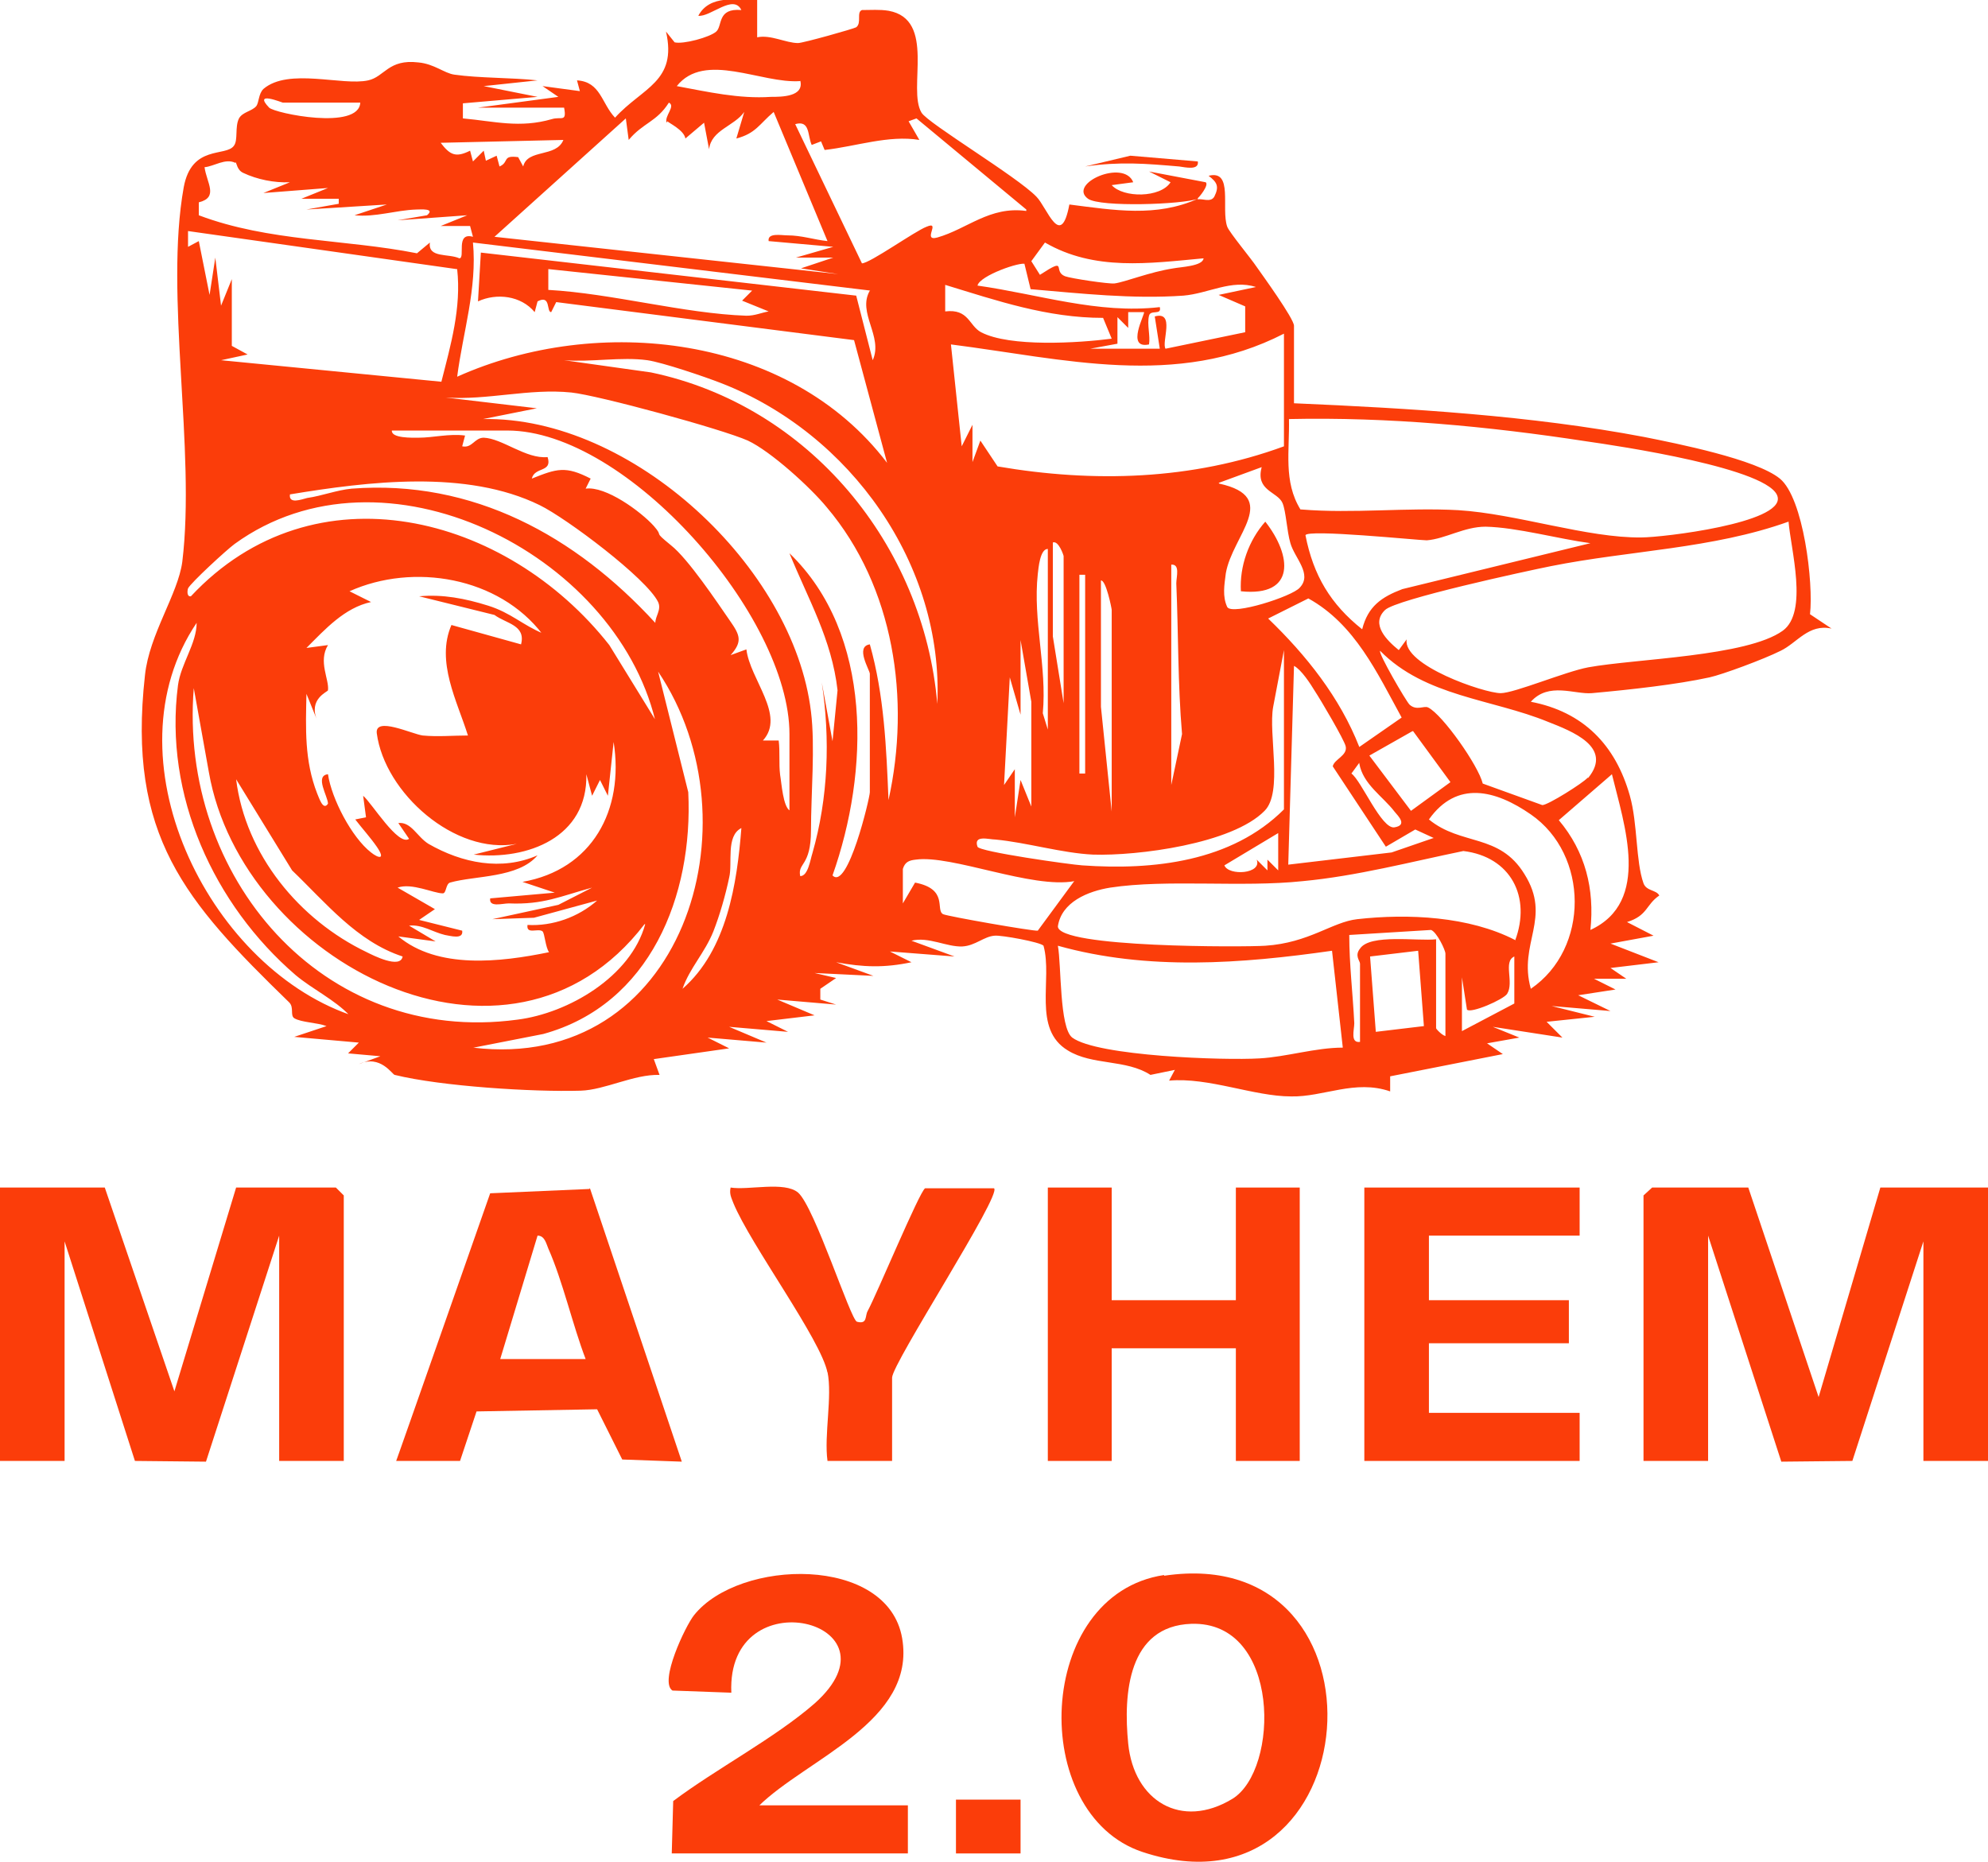 <?xml version="1.0" encoding="UTF-8"?>
<svg id="Layer_2" xmlns="http://www.w3.org/2000/svg" version="1.1" viewBox="0 0 277 259.5">
  <!-- Generator: Adobe Illustrator 29.0.1, SVG Export Plug-In . SVG Version: 2.1.0 Build 192)  -->
  <defs>
    <style>
      .st0 {
        fill: #fb3d0a;
      }
    </style>
  </defs>
  <g id="Layer_1-2">
    <path class="st0" d="M166.9,27.8c.5-.2,1.8.5,2.3-.4.7-1.4.4-2-.8-2.9,3.5-.9,1.7,4.6,2.6,7.1.3.8,3.3,4.4,4.1,5.6.7,1,5.2,7.2,5.2,8.2v10.8c16.1.7,33,1.7,48.8,4.7,4.5.9,15.6,3.1,18.9,5.8s4.7,14.6,4.2,18.9l3,2c-3.2-.7-4.8,2-7.1,3.1-2.4,1.2-8.1,3.3-9.9,3.7-4.6,1-10.9,1.7-16.4,2.2-2.4.2-6-1.6-8.5,1.2,7.3,1.4,11.8,6,13.8,13.1,1.1,3.9.8,9.1,1.9,12.2.4,1.1,1.8.9,2.2,1.7-1.9,1.3-1.6,2.8-4.5,3.7l3.7,1.9-6,1.1,6.7,2.6-6.7.8,2.2,1.5h-4.5s3,1.5,3,1.5l-5.2.8,4.5,2.2-8.2-.7,6,1.5-6.7.7,2.2,2.2-9.7-1.5,3.7,1.5-4.5.8,2.2,1.5-15.7,3.1v2.1c-4.9-1.7-9.3.8-13.8.7-5.2,0-11.5-2.7-17-2.2l.8-1.5-3.4.7c-3.4-2.2-8.1-1.3-11.5-3.4-5-3-2.1-9.9-3.4-14.6-.4-.5-5.9-1.5-6.8-1.4-1.5.1-2.7,1.4-4.5,1.5-2.2.1-4.7-1.4-7.1-.8l6,2.2-9-.7,3,1.5c-3.8.8-6.7.7-10.5,0l5.2,1.9-8.2-.4,3,.7-2.2,1.5v1.5l2.2.7-8.2-.7,5.2,2.2-6.7.8,3,1.5-8.2-.7,5.2,2.2-8.2-.7,3,1.5-10.5,1.5.8,2.2c-3.6-.1-7.6,2.1-11,2.2-6.6.2-19.4-.6-25.9-2.2-.3,0-2-2.9-5-1.5l3-1.1-4.5-.4,1.5-1.5-9-.8,4.5-1.5c-1.3-.5-3.5-.5-4.5-1.1-.6-.4,0-1.5-.7-2.2-14.5-14.1-22.6-23.2-20.1-45.6.6-5.7,4.6-11.3,5.2-15.8,1.9-15.6-2.5-37.2.2-52.2,1.1-6,5.9-4.2,7-5.8.6-.8.1-2.6.7-3.8.5-.9,1.8-1,2.4-1.7.4-.5.3-1.7,1-2.4,3.5-3,11-.4,14.6-1.2,2.3-.5,2.8-3,7-2.5,2.2.2,3.6,1.5,5,1.7,3.5.5,7.9.4,11.6.8l-7.5.8,7.5,1.5-10.4.9v2.1c4.4.4,7.9,1.4,12.4.1,1.3-.4,2.1.5,1.7-1.6h-12l11.2-1.5-2.2-1.5,5.2.7-.4-1.5c3.3.2,3.4,3.2,5.3,5.2,3.8-4.2,8.7-5,7.1-12l1.2,1.5c1.2.3,4.9-.7,5.8-1.5s.1-3.3,3.5-3c-1.1-2.3-4.3,1-6,.8C98.9-.8,102.7,0,105.5,0v5.2c1.9-.4,4,.8,5.7.8.7,0,7.8-2,8.1-2.2.8-.6,0-2.1.8-2.4,1.2,0,2.5-.1,3.7.1,6.7,1.2,2.6,10.9,4.6,14.2.9,1.5,13.3,8.9,16,11.7,1.5,1.5,3.4,7.5,4.6,1.1,6.3.8,12.1,1.8,17.9-.8-2.1.8-13.6,1.2-15.3,0-2.9-2.1,5-5.6,6.3-2.3l-3,.4c1.6,1.8,6.8,1.8,8.2-.4l-3-1.5,7.9,1.5c.5.4-1,2.2-1.1,2.2h0ZM111.5,11.3c-5.4.4-13.3-4.2-17.2.7,4.3.8,8.7,1.8,13.1,1.5,1.5,0,4.7,0,4.1-2.3h0ZM50.2,14.3h-10.8c-.1,0-4.2-1.7-1.9.7.8.8,12.5,3.2,12.7-.7ZM92.9,17.1c-.4-.9,1.3-2.3.3-2.8-1.7,2.7-3.6,2.8-5.6,5.2l-.4-3-18.3,16.5,47.9,5.2-5.2-.8,4.5-1.5h-5.2s5.2-1.5,5.2-1.5l-9-.8c-.2-1.2,1.8-.8,2.6-.8,2,0,3.7.6,5.6.8l-7.5-18c-2,1.7-2.5,3-5.2,3.7l1.1-3.7c-1.4,2-4.6,2.5-4.9,5.2l-.7-3.7-2.6,2.2c-.2-1.2-2.4-2.2-2.5-2.4h0ZM143,29.2l-15.3-12.7-1.1.4,1.5,2.6c-4.3-.7-8.8.9-13.2,1.4l-.5-1.2-1.3.5c-.6-1.3-.2-3.5-2.3-2.9l9.3,19.4c1.1,0,7.4-4.5,9-5.1,2.1-.9-.7,2.1,1.5,1.5,4.2-1.2,7.3-4.4,12.4-3.7h0ZM78.6,19.5l-17.2.4c1.3,1.7,2.1,2.1,4.1,1.1l.4,1.5,1.5-1.5.3,1.4,1.5-.7.4,1.5c1.4-.6.3-1.6,2.6-1.3l.7,1.3c.6-2.5,4.6-1.2,5.6-3.7ZM32.8,22.7c-1.4-.7-3,.5-4.3.6.3,2.2,2,4.2-.8,4.9v1.8c9.8,3.7,20.3,3.3,30.4,5.3l1.8-1.5c-.3,2.2,2.6,1.5,4.1,2.2.9,0-.6-3.7,1.9-3l-.4-1.5h-4.1l3.7-1.5-9.7.7,4.1-.7c1.2-1-.9-.8-1.5-.8-2.9.1-5.7,1.1-8.6.8l4.5-1.5-11.2.7,4.5-.8v-.7h-5.2s3.7-1.5,3.7-1.5l-9,.7,3.7-1.5c-2.2.1-4.6-.4-6.5-1.3-.9-.4-.9-1.4-1.1-1.5h0ZM63.6,37.5l-37.4-5.3v2.2l1.5-.8,1.5,7.5.8-5.2.8,6.7,1.5-3.7v9.3s2.2,1.2,2.2,1.2l-3.7.8,30.7,3c1.3-5.1,2.8-10.3,2.2-15.7h0ZM121.3,40.5l-55.4-6.7c.6,6.4-1.4,12.5-2.2,18.7,19.6-8.8,46.3-5.9,59.9,12l-4.6-17.1-41.5-5.3-.7,1.4c-.7,0,0-2.5-1.9-1.5l-.4,1.5c-1.9-2.3-5.3-2.7-7.9-1.5l.4-6.8,52.3,6,2.3,9c1.5-3.3-2.2-6.6-.4-9.7h0ZM167.7,36c-7.6.7-15.2,1.8-22.1-2.2l-1.9,2.6,1.2,1.9c4-2.6,1.7-.5,3.5.2.8.3,6.1,1.1,6.9,1,1.5-.2,4.9-1.6,8.2-2.1,1-.2,4.1-.3,4.2-1.4h0ZM142.9,36.8c-.6-.4-6.4,1.6-6.7,3,8.5,1.2,16.8,4,25.4,3,.3,1.2-1.3.3-1.5,1.2-.3,1.2.2,2.8,0,4-3.3.7-.5-4.3-.7-4.5h-2.2v2.2l-1.5-1.5v3.7l-3.8.7h9.7l-.7-4.5c2.9-.8.9,3.6,1.5,4.5l11.1-2.3v-3.6s-3.7-1.6-3.7-1.6l5.2-1.1c-3.4-1.1-6.6.9-10.1,1.2-7.1.5-14.3-.3-21.3-.9l-.9-3.7h0ZM104.8,40.5l-28.4-3v2.9c8.9.5,18.9,3.3,27.6,3.6,1.2,0,2-.4,3.1-.6l-3.7-1.5,1.5-1.5h0ZM154.9,47.2l-1.2-2.9c-7.8,0-14.8-2.4-22-4.6v3.7c3.3-.4,3.3,2,5,2.9,4,2.1,13.6,1.5,18.2.9ZM178.9,46.5c-15,7.7-30.7,3.5-46.4,1.5l1.5,14.2,1.5-3v5.2s1.1-3,1.1-3l2.4,3.6c13.4,2.3,27.1,1.9,39.9-2.8v-15.7h0ZM90.2,50.2c-3.6-.5-7.9.3-11.6,0l12.1,1.7c22,4.6,38,24,39.9,46.2.9-19.4-12.1-37.7-30.1-44.7-2.3-.9-8.2-2.9-10.3-3.2ZM113,99.2c.6,4.8,0,11.4,0,16.5s-1.9,4.5-1.5,6.4c1.1,0,1.4-2.3,1.7-3.2,2.2-7.7,2.5-15.9,1.3-23.8l1.5,8.2.7-7.1c-.8-7.1-4.1-12.7-6.7-19.1,11.7,11.3,11.1,30.5,6,44.9,2.1,2.2,5.2-10.8,5.2-11.6v-16.5c0-.5-2.1-3.8,0-4.1,2,7.1,2.3,14.4,2.6,21.7,3.1-14,.8-29.7-8.6-40.8-2.3-2.8-7.8-7.8-11-9.3-3.6-1.6-20.8-6.3-24.6-6.7-5.9-.6-11.6,1.1-17.5.7l12.7,1.5-7.5,1.5c20.7-.4,43.3,20.6,45.7,40.8h0ZM181.3,71c7.3.6,14.7-.3,21.9.1,8.1.5,18,3.9,25.5,3.8,3,0,19.7-2,19-5.6-.7-4-22.5-7.2-26.7-7.8-13.7-2.1-27.6-3.4-41.4-3.1.1,4.4-.8,8.7,1.6,12.6h0ZM110,113.1v-10.8c0-16.4-22.6-42.3-39.3-42.3h-16.1c-.1,1.1,2.9,1,3.7,1,2.1,0,4.3-.6,6.5-.3l-.4,1.5c1.4.3,1.7-1.2,3-1.2,2.6.1,5.9,3,8.9,2.7.7,2.2-1.8,1.3-2.2,3,3.5-1.4,4.7-1.8,8.2,0l-.7,1.4c2.8-.4,7.7,3.2,9.5,5.2,1.5,1.7-.3.5,2.4,2.7,2.4,1.9,6.4,7.9,8.2,10.5,1.4,2,1.8,2.9.1,4.8l2.2-.8c.5,4.2,5.5,9.2,2.3,12.7h2.2c.2,1.6,0,3.2.2,4.8.2,1.1.4,4.5,1.4,5h0ZM169.9,67.4c8.6,1.9,1.8,7.2.9,12.5-.2,1.6-.5,3.2.2,4.7.7,1.2,9.1-1.5,10.1-2.7,1.8-1.9-.7-4.1-1.3-6.2-.5-1.7-.6-4.4-1.1-5.6-.7-1.6-3.8-1.7-2.9-5l-6,2.2h0ZM91.3,86.9c0-1.1.9-1.9.4-3-1.6-3.3-12.8-11.7-16.5-13.5-10.2-5-23.9-3.3-34.8-1.5-.2,1.4,1.6.7,2.4.5,2.1-.3,4.1-1.1,6.2-1.3,16.9-1.3,31.2,6.6,42.3,18.7h0ZM91.3,100.4c-5.7-23.4-37.9-39.6-58.6-24.6-1.1.8-6.1,5.4-6.5,6.2-.1.3-.2,1.2.4,1.1,17.2-18.4,44-11.4,58.3,6.8l6.4,10.4h0ZM249.2,72.7c-10.6,3.8-22.1,4-33.1,6.2-3.5.7-21.5,4.6-23.1,6.1-2.1,2,.3,4.3,1.9,5.6l1.1-1.5c-.6,3.6,10.8,7.5,13.1,7.5,1.9,0,9-3,12.2-3.6,6.6-1.2,22.1-1.5,27.1-5.1,3.6-2.6,1.1-11.4.8-15.3h0ZM221.6,75.7c-4.5-.6-10.2-2.2-14.6-2.3-3,0-5.6,1.7-8.2,1.9-1.1,0-16.8-1.6-16.9-.7,1.1,5.6,3.5,9.6,7.9,13.1.8-3.2,2.7-4.5,5.6-5.6l26.2-6.4h0ZM148.2,98.1v-20.6c0-.1-.7-2.2-1.5-1.9v13.1s1.5,9.3,1.5,9.3ZM146,101.9v-25.4c-1.1,0-1.3,2.7-1.4,3.5-.7,6.5,1.3,12.9.7,19.4l.8,2.6ZM163.2,78.7v30.7l1.5-7.1c-.6-7-.5-14-.8-21,0-.9.6-2.8-.8-2.6h0ZM75.6,88.4c-6.1-8-18-10-26.9-6l3,1.5c-3.7.8-6.4,3.8-9,6.4l3-.4c-1.4,2.3.2,4.8,0,6.3,0,.2-2.8,1.2-1.5,4.2l-1.5-3.7c-.1,4.8-.3,9.3,1.5,13.9.2.4.8,2.5,1.5,1.4,0-1-1.9-3.9,0-4.1.5,3.4,3.3,8.8,6,10.9,1,.8,2.1,1.1.8-.8-.9-1.3-2-2.5-3-3.8l1.5-.3-.4-3c1.2,1,4.9,7.1,6.4,6l-1.5-2.2c1.8-.2,2.6,1.9,4.2,2.9,4.7,2.7,10.2,3.8,15.2,1.6-2.7,3.2-8.7,2.8-12.2,3.8-.6.2-.5,1.5-1,1.5-1.3,0-4.3-1.5-6.3-.8l5.2,3-2.2,1.5,6,1.5c.2,1.3-1.7.7-2.4.6-1.7-.4-3.2-1.5-5-1.3l3.7,2.2-5.2-.7c5.5,4.6,14.2,3.6,21,2.2-.5-.7-.6-2.6-.9-2.9-.6-.5-2.3.5-2.1-.9,3.5.2,7.1-1.1,9.7-3.4l-8.8,2.4-5.8.2,9.2-2,4.7-2.4c-4.4,1.2-6.8,2.4-11.6,2.2-.9,0-2.8.6-2.6-.7l9-.8-4.5-1.5c9.7-1.7,14.2-10,12.7-19.5l-.8,7.5-1.1-2.2-1.1,2.2-.8-3c.2,8.8-8.2,12-15.7,11.2l6-1.5c-8.6,1.6-18.4-7.1-19.5-15.4-.3-2.4,4.9.1,6.4.3,2.1.2,4.2,0,6.3,0-1.5-4.8-4.5-10.3-2.3-15.4l9.7,2.7c.7-2.7-2.1-2.9-3.7-4.1l-10.5-2.6c3.3-.3,6.4.3,9.6,1.3s4.8,2.7,7.7,3.9h0ZM151.2,107.8v-27.7h-.8v27.7h.8ZM154.9,113.1v-28.1c0-.2-.8-4.2-1.5-4.1v17.6s1.5,14.6,1.5,14.6ZM189.4,104.1l5.9-4.1c-3.4-6.2-6.5-13-13-16.6l-5.6,2.8c5.3,5.1,10,11,12.7,17.9h0ZM48.7,141.5c-2.1-2.2-5.1-3.6-7.5-5.6-11.4-9.8-18.4-25.1-16.4-40.4.4-3,2.6-5.8,2.6-8.7-12.6,18.7,1.4,47.6,21.3,54.6h0ZM142.2,89.1v10.5l-1.5-5.2-.8,15,1.5-2.2v6.7s.8-5.2.8-5.2l1.5,3.7v-14.6l-1.5-8.6h0ZM178.9,112.7v-22.1l-1.5,7.9c-.7,3.8,1.4,11.9-1.2,14.5-4.5,4.6-17.7,6.3-23.9,6.1-4.3-.2-9.3-1.7-13.6-2.1-.9,0-3.1-.7-2.5,1,.2.7,13,2.5,14.6,2.6,9.9.7,20.8-.5,28.1-7.8h0ZM221.3,108.4c3.5-4.3-2.3-6.5-5.6-7.8-7.8-3.2-17.1-3.5-23.4-9.9-.3.3,3.6,7,4.1,7.5,1,.9,2,.1,2.6.4,2,1,7,8.1,7.6,10.6l8.3,3c.8,0,5.7-3.1,6.3-3.8h0ZM199.8,116.8l-2.6-1.2-4.1,2.4-7.4-11.2c.2-1,2.1-1.5,1.8-2.8-.2-.9-3.5-6.5-4.3-7.7-.6-1-1.9-3-2.9-3.5l-.8,27.7,14.4-1.7,5.8-2h0ZM65.9,146c29.2,3.5,40-31.3,25.8-52.4l4.2,16.8c.7,14.4-5.3,29.6-20.2,33.7l-9.7,1.9h0ZM89.8,128.8c-18.9,24.7-56.1,5.3-60.7-21.2l-2.1-11.7c-2.1,26.1,17.8,49.9,45.1,46.2,7.1-.9,15.8-6,17.8-13.3h0ZM196.8,101.9l-6,3.4,5.8,7.7,5.5-4-5.2-7.1ZM189.4,106.3l-1.1,1.5c1.4,1,4.2,7.8,6,7.5s.6-1.5,0-2.2c-1.6-2.1-4.4-3.8-4.9-6.7h0ZM221.6,129.6c8.5-3.9,4.7-14.7,3-21.7l-7.4,6.4c3.7,4.4,5,9.6,4.4,15.3h0ZM56.1,133.3c-6.4-2.1-10.7-7.5-15.4-12l-7.8-12.7c1.3,10.5,8.8,19.6,18.2,24.1.8.4,4.7,2.4,5,.6h0ZM213.3,137.8c8.2-5.6,8.1-18.7,0-24.3-4.9-3.4-10.3-4.8-14.2.7,4.5,3.7,9.8,1.9,13.3,7.6,3.9,6.2-.9,9.6.9,16h0ZM95.1,137.8c6.2-5.4,7.6-14.7,8.2-22.4-2.2,1.1-1.2,4.9-1.7,6.9-.5,2.4-1.3,5.2-2.2,7.5-1.2,3-3.3,5.1-4.3,8h0ZM178.1,121.3v-5.2l-7.5,4.5c.6,1.5,5.3,1.2,4.5-.8l1.5,1.5v-1.5l1.5,1.5h0ZM211.1,131.1c2.3-6.1-.6-11.7-7.2-12.5-7.3,1.5-14.9,3.5-22.4,4.2-8.5.9-18.9-.3-26.8.9-3.1.5-6.8,2-7.3,5.4,0,3,26.1,2.9,28.9,2.7,6.1-.4,9.3-3.3,12.8-3.7,7.1-.8,15.6-.4,22,2.9h0ZM149.7,122.8c-5.9,1.1-17.1-3.7-22.1-3-.9.1-1.5.3-1.8,1.3v4.8c0,0,1.7-2.9,1.7-2.9,4.7.9,2.8,3.8,3.9,4.4.6.3,12.6,2.4,13.2,2.3,0,0,5-6.8,5-6.8ZM201.4,144.5v-11.6c0-.5-1.2-3-2-3.3l-11.4.7c0,4.1.5,8.2.7,12.3,0,.9-.6,2.8.8,2.6v-10.9c0-.4-.8-1.1,0-2.1,1.4-2.1,8.1-1,10.6-1.3v12.4c0,.1,1,1.2,1.5,1.1h0ZM185.6,132.5c-12.6,1.8-25.7,2.8-38.2-.7.5,2.7.2,11.4,2,12.8,3.5,2.6,21.2,3.2,26.1,2.9,3.7-.2,7.8-1.5,11.6-1.5l-1.5-13.5h0ZM197.6,132.5l-6.7.8.8,10.5,6.7-.8-.8-10.5h0ZM211,139.9v-6.6c-1.6.7,0,3.6-1,5.2-.5.8-5.1,2.8-5.6,2.2l-.7-4.5v7.5l7.4-3.9Z"/>
    <polygon class="st0" points="14.6 165.5 24.3 193.9 32.9 165.5 46.8 165.5 47.9 166.6 47.9 203.6 38.9 203.6 38.9 172.2 28.7 203.7 18.8 203.6 9 173 9 203.6 0 203.6 0 165.5 14.6 165.5"/>
    <polygon class="st0" points="243.6 165.5 253.4 194.7 262 165.5 277 165.5 277 203.6 268 203.6 268 173 258.1 203.6 248.2 203.7 238 172.2 238 203.6 229 203.6 229 166.6 230.2 165.5 243.6 165.5"/>
    <polygon class="st0" points="154.9 165.5 154.9 181.2 172.2 181.2 172.2 165.5 181.1 165.5 181.1 203.6 172.2 203.6 172.2 187.9 154.9 187.9 154.9 203.6 146 203.6 146 165.5 154.9 165.5"/>
    <path class="st0" d="M162.2,219.6c32.8-4.9,28.7,49-3,38.5-16-5.3-15-35.9,3-38.6h0ZM166,226.3c-8.8.3-9.5,9.7-8.8,16.7.8,8,7.4,12,14.5,7.7,6.6-4,6.8-24.8-5.7-24.4Z"/>
    <path class="st0" d="M82.2,165.6l12.8,38.1-8.3-.3-3.5-7-16.8.3-2.3,6.9h-8.9c0,.1,13.1-37.3,13.1-37.3l13.8-.6h0ZM81.6,189.4c-1.8-4.7-3.2-10.9-5.2-15.4-.3-.7-.5-1.8-1.5-1.8l-5.2,17.2h12Z"/>
    <polygon class="st0" points="220.1 165.5 220.1 172.2 199.1 172.2 199.1 181.2 218.6 181.2 218.6 187.2 199.1 187.2 199.1 196.9 220.1 196.9 220.1 203.6 190.1 203.6 190.1 165.5 220.1 165.5"/>
    <path class="st0" d="M105.5,251.6h21v6.7h-32.9l.2-7.3c6-4.5,14.2-8.8,19.7-13.6,12.8-11.4-12.3-17.7-11.6-1.5l-8.2-.3c-1.9-1.2,1.8-9,3-10.5,6.3-7.9,27-8.4,29,3.2s-13.3,16.8-20,23.4h0Z"/>
    <path class="st0" d="M115.3,191.3c-.9-4.6-10.7-17.8-13.1-23.6-.3-.8-.6-1.3-.4-2.2,2.5.4,7.5-.9,9.4.7,2.3,2,7.3,17.7,8.2,18,1.5.4,1.1-.8,1.5-1.5,1.3-2.4,7.2-16.6,8-17.1h9.6c1.2.8-14.2,24.4-14.2,26.4v11.6h-9c-.5-3.6.7-9,0-12.4h0Z"/>
    <rect class="st0" x="133.2" y="250.8" width="9" height="7.5"/>
    <path class="st0" d="M166.9,22.5c.2,1.3-1.8.8-2.6.7-4.7-.4-8.2-.7-13.1,0l6.3-1.5,9.4.8h0Z"/>
    <path class="st0" d="M172.9,82.4c-.2-3.5,1.1-7.1,3.4-9.7,3.7,4.7,4.3,10.5-3.4,9.7Z"/>
  </g>
</svg>